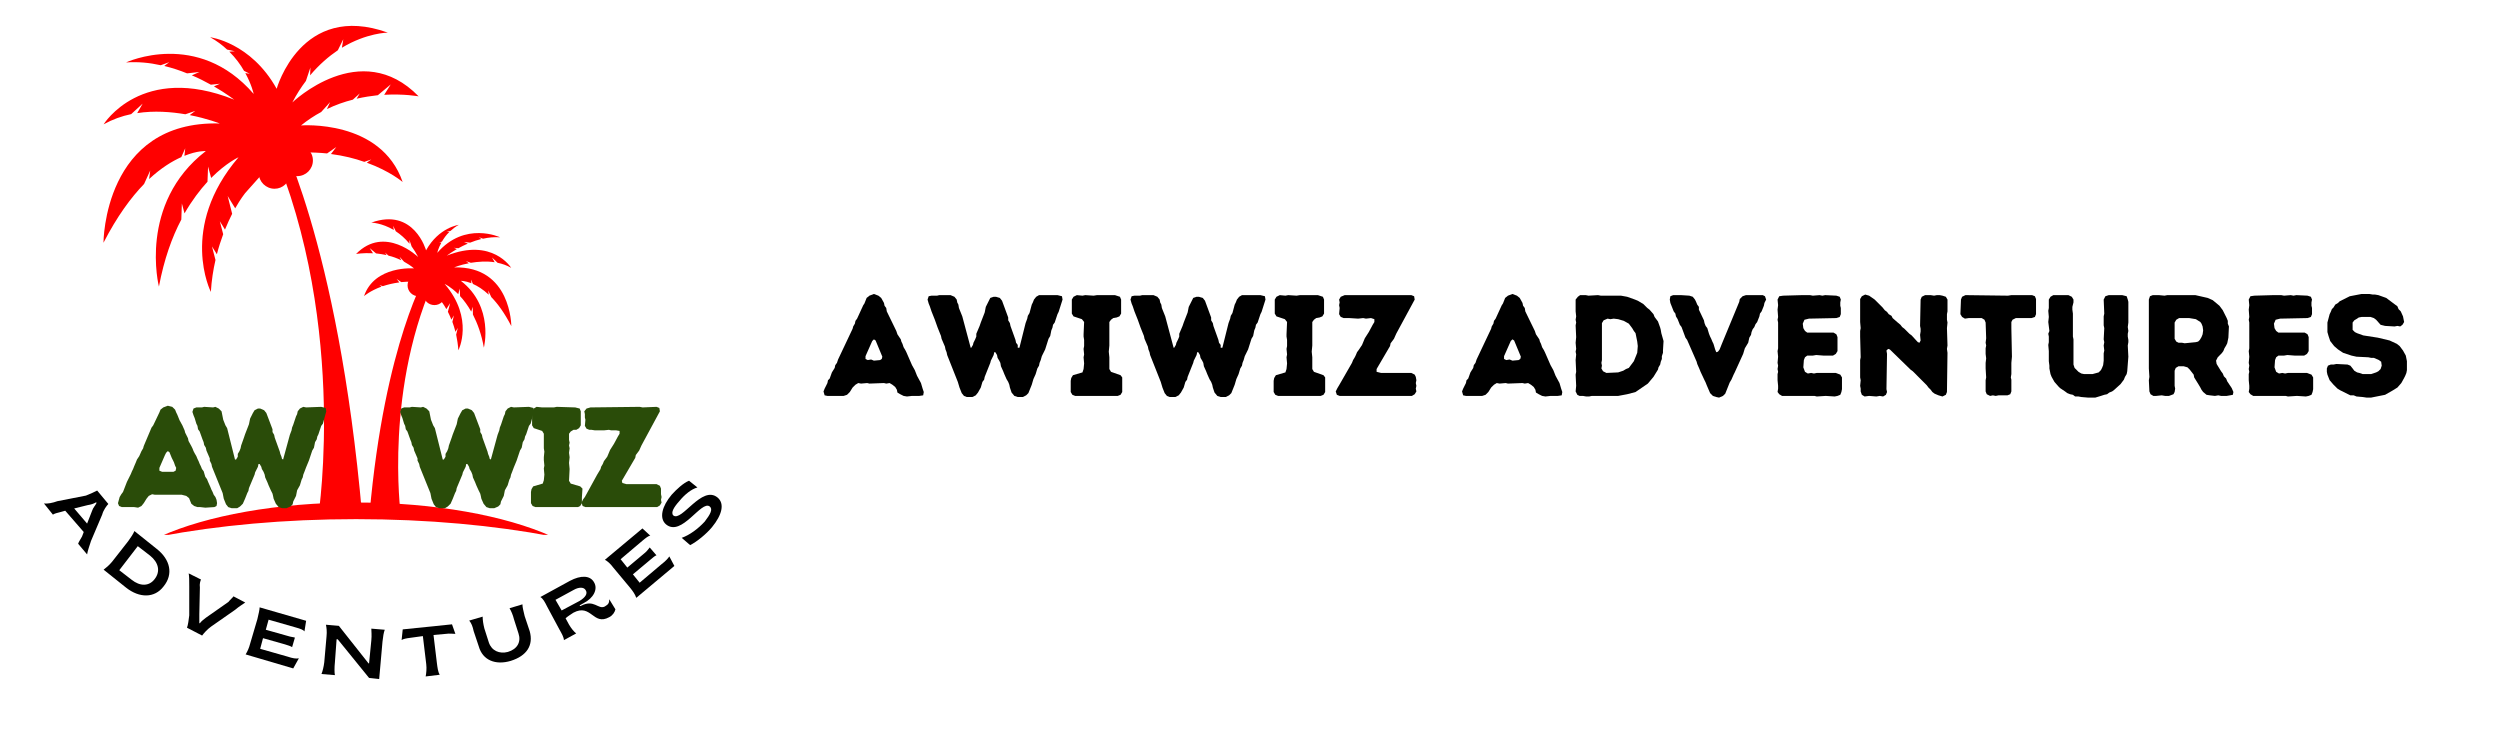 <svg xmlns="http://www.w3.org/2000/svg" xmlns:xlink="http://www.w3.org/1999/xlink" width="93" zoomAndPan="magnify" viewBox="0 0 69.75 21" height="28" preserveAspectRatio="xMidYMid meet" version="1.0"><defs><g/><clipPath id="727e10af2e"><path d="M 7 3 L 11 3 L 11 14.922 L 7 14.922 Z M 7 3 " clip-rule="nonzero"/></clipPath><clipPath id="cb9b9cd135"><path d="M 2.883 0.039 L 12 0.039 L 12 9 L 2.883 9 Z M 2.883 0.039 " clip-rule="nonzero"/></clipPath><clipPath id="414d988a92"><path d="M 10 7 L 13 7 L 13 14.922 L 10 14.922 Z M 10 7 " clip-rule="nonzero"/></clipPath><clipPath id="0ae6e05aea"><path d="M 4.48 14.012 L 15.34 14.012 L 15.34 14.922 L 4.48 14.922 Z M 4.48 14.012 " clip-rule="nonzero"/></clipPath></defs><g clip-path="url(#727e10af2e)"><path fill="#ff0000" d="M 8.883 14.383 C 8.883 14.383 9.766 8.648 7.348 3.559 L 7.695 3.559 C 7.695 3.559 9.426 6.656 10.105 14.383 L 8.883 14.383 " fill-opacity="1" fill-rule="nonzero"/></g><path fill="#ff0000" d="M 7.855 4.438 C 7.852 4.434 7.848 4.434 7.848 4.434 C 7.848 4.43 7.852 4.43 7.855 4.426 C 7.855 4.43 7.855 4.434 7.855 4.438 Z M 8.293 4.035 C 8.223 4.035 8.152 4.055 8.094 4.082 C 8.098 4.066 8.098 4.051 8.098 4.035 C 8.098 3.793 7.902 3.598 7.66 3.598 C 7.418 3.598 7.219 3.793 7.219 4.035 C 7.219 4.211 7.324 4.363 7.469 4.434 C 7.324 4.504 7.219 4.652 7.219 4.828 C 7.219 5.07 7.418 5.266 7.66 5.266 C 7.887 5.266 8.074 5.09 8.094 4.867 C 8.152 4.895 8.223 4.914 8.293 4.914 C 8.535 4.914 8.73 4.719 8.73 4.477 C 8.73 4.234 8.535 4.035 8.293 4.035 " fill-opacity="1" fill-rule="nonzero"/><g clip-path="url(#cb9b9cd135)"><path fill="#ff0000" d="M 8.398 3.5 C 8.582 3.352 8.77 3.227 8.961 3.125 L 9.211 2.848 L 9.121 3.043 C 9.363 2.926 9.609 2.84 9.844 2.781 L 10.039 2.605 L 9.949 2.754 C 10.156 2.707 10.359 2.676 10.543 2.656 L 10.902 2.355 L 10.719 2.645 C 11.281 2.613 11.676 2.688 11.68 2.688 C 10.059 1.023 8.156 2.859 8.156 2.859 C 8.273 2.633 8.402 2.434 8.535 2.258 L 8.66 1.883 L 8.652 2.102 C 8.906 1.801 9.172 1.574 9.426 1.402 L 9.578 1.094 L 9.539 1.332 C 10.23 0.914 10.82 0.91 10.82 0.91 C 8.398 0.039 7.719 2.477 7.719 2.477 C 6.996 1.18 5.863 1.039 5.863 1.039 C 6.047 1.141 6.203 1.258 6.336 1.383 L 6.551 1.43 L 6.398 1.441 C 6.578 1.621 6.711 1.805 6.809 1.977 L 6.969 2.059 L 6.844 2.039 C 7.023 2.363 7.078 2.621 7.078 2.621 C 5.512 0.809 3.516 1.742 3.516 1.742 C 3.848 1.719 4.176 1.75 4.484 1.82 L 4.723 1.734 L 4.582 1.84 C 4.805 1.895 5.02 1.965 5.219 2.047 L 5.566 2.008 L 5.352 2.102 C 5.551 2.184 5.727 2.277 5.883 2.363 L 6.137 2.336 L 5.969 2.41 C 6.32 2.613 6.535 2.781 6.535 2.781 C 3.953 1.746 2.891 3.469 2.891 3.469 C 3.137 3.332 3.398 3.238 3.66 3.184 L 3.98 2.891 L 3.828 3.156 C 4.301 3.082 4.777 3.121 5.172 3.188 L 5.449 3.094 L 5.293 3.211 C 5.789 3.309 6.133 3.445 6.133 3.445 C 2.887 3.355 2.887 6.773 2.887 6.773 C 3.266 6.035 3.656 5.508 4.02 5.133 L 4.191 4.758 L 4.16 4.996 C 4.496 4.684 4.805 4.496 5.059 4.383 L 5.168 4.137 L 5.145 4.348 C 5.508 4.199 5.742 4.215 5.742 4.215 C 3.844 5.684 4.434 7.996 4.434 7.996 C 4.578 7.23 4.801 6.613 5.059 6.125 L 5.074 5.676 L 5.148 5.953 C 5.359 5.586 5.582 5.297 5.789 5.07 L 5.805 4.648 L 5.891 4.965 C 6.316 4.539 6.656 4.387 6.656 4.387 C 4.973 6.352 5.883 8.145 5.883 8.145 C 5.902 7.824 5.949 7.527 6.012 7.254 L 5.914 6.875 L 6.051 7.094 C 6.102 6.891 6.164 6.707 6.227 6.535 L 6.133 6.172 L 6.277 6.406 C 6.344 6.238 6.414 6.094 6.477 5.965 L 6.352 5.469 L 6.562 5.812 C 6.719 5.535 6.84 5.387 6.84 5.387 L 7.805 4.305 C 8.293 4.238 8.734 4.242 9.125 4.281 L 9.383 4.102 L 9.234 4.297 C 9.59 4.344 9.902 4.422 10.164 4.516 L 10.359 4.449 L 10.234 4.539 C 10.887 4.777 11.234 5.078 11.234 5.078 C 10.629 3.32 8.398 3.5 8.398 3.5 " fill-opacity="1" fill-rule="nonzero"/></g><g clip-path="url(#414d988a92)"><path fill="#ff0000" d="M 11.18 14.348 C 11.18 14.348 10.703 10.77 12.211 7.598 L 11.922 7.598 C 11.922 7.598 10.734 9.527 10.309 14.348 L 11.18 14.348 " fill-opacity="1" fill-rule="nonzero"/></g><path fill="#ff0000" d="M 11.984 7.926 C 11.984 7.926 11.988 7.93 11.988 7.93 C 11.988 7.93 11.984 7.93 11.984 7.934 C 11.984 7.93 11.984 7.93 11.984 7.926 Z M 11.371 7.961 C 11.371 8.129 11.508 8.266 11.68 8.266 C 11.727 8.266 11.773 8.254 11.816 8.234 C 11.828 8.391 11.961 8.512 12.121 8.512 C 12.289 8.512 12.426 8.375 12.426 8.207 C 12.426 8.082 12.355 7.977 12.254 7.93 C 12.355 7.879 12.426 7.773 12.426 7.652 C 12.426 7.484 12.289 7.348 12.121 7.348 C 11.953 7.348 11.816 7.484 11.816 7.652 C 11.816 7.664 11.816 7.676 11.816 7.688 C 11.773 7.664 11.727 7.652 11.68 7.652 C 11.508 7.652 11.371 7.789 11.371 7.961 " fill-opacity="1" fill-rule="nonzero"/><path fill="#ff0000" d="M 12.859 7.836 C 12.859 7.836 12.973 7.832 13.152 7.902 L 13.141 7.801 L 13.195 7.922 C 13.32 7.977 13.473 8.07 13.637 8.223 L 13.621 8.105 L 13.707 8.289 C 13.887 8.473 14.078 8.734 14.266 9.098 C 14.266 9.098 14.266 7.414 12.668 7.461 C 12.668 7.461 12.836 7.391 13.082 7.344 L 13 7.285 L 13.137 7.332 C 13.332 7.301 13.566 7.281 13.801 7.316 L 13.727 7.184 L 13.883 7.332 C 14.012 7.359 14.141 7.402 14.262 7.473 C 14.262 7.473 13.738 6.621 12.465 7.133 C 12.465 7.133 12.574 7.051 12.746 6.949 L 12.664 6.914 L 12.789 6.926 C 12.863 6.883 12.953 6.84 13.051 6.797 L 12.945 6.75 L 13.117 6.77 C 13.215 6.73 13.32 6.695 13.43 6.668 L 13.359 6.617 L 13.477 6.66 C 13.629 6.625 13.789 6.609 13.953 6.621 C 13.953 6.621 12.973 6.16 12.199 7.055 C 12.199 7.055 12.227 6.926 12.316 6.766 L 12.254 6.777 L 12.332 6.738 C 12.383 6.652 12.445 6.559 12.535 6.473 L 12.461 6.469 L 12.566 6.445 C 12.633 6.383 12.707 6.324 12.801 6.273 C 12.801 6.273 12.242 6.344 11.887 6.984 C 11.887 6.984 11.551 5.781 10.359 6.211 C 10.359 6.211 10.648 6.215 10.988 6.418 L 10.969 6.301 L 11.043 6.453 C 11.172 6.539 11.301 6.648 11.426 6.801 L 11.422 6.691 L 11.484 6.875 C 11.547 6.961 11.609 7.059 11.668 7.172 C 11.668 7.172 10.734 6.266 9.934 7.086 C 9.938 7.086 10.129 7.051 10.406 7.066 L 10.316 6.922 L 10.492 7.07 C 10.586 7.082 10.684 7.094 10.785 7.117 L 10.742 7.047 L 10.84 7.133 C 10.957 7.16 11.074 7.203 11.195 7.262 L 11.148 7.164 L 11.273 7.301 C 11.367 7.352 11.461 7.414 11.551 7.488 C 11.551 7.488 10.453 7.398 10.156 8.262 C 10.156 8.262 10.324 8.113 10.645 7.996 L 10.586 7.953 L 10.68 7.984 C 10.812 7.941 10.965 7.902 11.141 7.879 L 11.066 7.781 L 11.195 7.871 C 11.387 7.852 11.602 7.852 11.844 7.883 L 12.316 8.414 C 12.316 8.414 12.379 8.488 12.453 8.625 L 12.559 8.457 L 12.496 8.699 C 12.527 8.762 12.562 8.836 12.594 8.918 L 12.664 8.801 L 12.621 8.98 C 12.652 9.062 12.68 9.156 12.707 9.258 L 12.773 9.148 L 12.727 9.336 C 12.754 9.469 12.777 9.613 12.789 9.773 C 12.789 9.773 13.238 8.891 12.406 7.922 C 12.406 7.922 12.574 7.996 12.785 8.207 L 12.828 8.051 L 12.836 8.262 C 12.938 8.371 13.047 8.516 13.148 8.695 L 13.188 8.559 L 13.195 8.777 C 13.32 9.02 13.434 9.324 13.5 9.699 C 13.5 9.699 13.793 8.559 12.859 7.836 " fill-opacity="1" fill-rule="nonzero"/><g clip-path="url(#0ae6e05aea)"><path fill="#ff0000" d="M 15.383 14.961 C 13.797 14.66 11.934 14.484 9.934 14.484 C 7.938 14.484 6.07 14.66 4.484 14.961 C 5.77 14.387 7.734 14.02 9.934 14.02 C 12.133 14.02 14.098 14.387 15.383 14.961 " fill-opacity="1" fill-rule="nonzero"/></g><g fill="#2a4c09" fill-opacity="1"><g transform="translate(3.244, 14.148)"><g><path d="M 0.047 -0.109 L 0.078 -0.031 L 0.156 0 L 0.5 0 L 0.609 0.016 L 0.703 -0.031 L 0.766 -0.109 L 0.844 -0.234 L 0.906 -0.312 L 1 -0.359 L 1.078 -0.344 L 1.828 -0.344 L 1.953 -0.312 L 2.031 -0.25 L 2.094 -0.094 L 2.172 -0.031 L 2.266 0 L 2.344 0 L 2.484 0.016 L 2.734 0 L 2.797 -0.031 L 2.812 -0.109 L 2.797 -0.203 L 2.766 -0.281 L 2.719 -0.344 L 2.688 -0.422 L 2.656 -0.484 L 2.625 -0.562 L 2.562 -0.703 L 2.531 -0.781 L 2.484 -0.844 L 2.438 -1 L 2.391 -1.062 L 2.359 -1.141 L 2.328 -1.203 L 2.297 -1.281 L 2.266 -1.344 L 2.234 -1.422 L 2.188 -1.5 L 2.156 -1.562 L 2.125 -1.641 L 2.094 -1.703 L 2.016 -1.844 L 2 -1.922 L 1.922 -2.078 L 1.906 -2.141 L 1.844 -2.281 L 1.766 -2.422 L 1.703 -2.578 L 1.672 -2.641 L 1.641 -2.719 L 1.562 -2.797 L 1.438 -2.828 L 1.312 -2.781 L 1.234 -2.719 L 1.203 -2.641 L 1.031 -2.281 L 0.984 -2.219 L 0.766 -1.703 L 0.75 -1.641 L 0.703 -1.562 L 0.641 -1.422 L 0.578 -1.328 L 0.547 -1.25 L 0.5 -1.141 L 0.469 -1.062 L 0.438 -1 L 0.406 -0.922 L 0.297 -0.703 L 0.188 -0.422 L 0.141 -0.359 L 0.094 -0.281 Z M 1.281 -0.984 L 1.203 -1.016 L 1.203 -1.094 L 1.359 -1.453 L 1.391 -1.516 L 1.438 -1.562 L 1.484 -1.531 L 1.547 -1.375 L 1.609 -1.25 L 1.641 -1.156 L 1.672 -1.094 L 1.656 -1.016 L 1.594 -0.984 Z M 1.281 -0.984 "/></g></g></g><g fill="#2a4c09" fill-opacity="1"><g transform="translate(5.337, 14.148)"><g><path d="M 0.969 -0.078 L 1.031 0 L 1.125 0.031 L 1.281 0.031 L 1.359 -0.016 L 1.438 -0.094 L 1.5 -0.234 L 1.562 -0.391 L 1.594 -0.453 L 1.609 -0.531 L 1.766 -0.906 L 1.781 -0.969 L 1.859 -1.125 L 1.875 -1.203 L 1.906 -1.203 L 1.953 -1.125 L 1.969 -1.062 L 2.016 -0.984 L 2.047 -0.906 L 2.062 -0.828 L 2.125 -0.688 L 2.156 -0.609 L 2.219 -0.469 L 2.266 -0.375 L 2.281 -0.312 L 2.297 -0.234 L 2.359 -0.094 L 2.438 0 L 2.531 0.031 L 2.656 0.031 L 2.766 -0.016 L 2.828 -0.078 L 2.844 -0.156 L 2.922 -0.312 L 2.953 -0.469 L 3.031 -0.609 L 3.078 -0.766 L 3.109 -0.828 L 3.125 -0.906 L 3.156 -0.984 L 3.203 -1.109 L 3.281 -1.297 L 3.375 -1.578 L 3.422 -1.656 L 3.453 -1.812 L 3.5 -1.891 L 3.516 -1.969 L 3.547 -2.031 L 3.625 -2.266 L 3.672 -2.328 L 3.766 -2.672 L 3.75 -2.766 L 3.625 -2.797 L 3.203 -2.781 L 3.125 -2.797 L 3.031 -2.75 L 2.969 -2.672 L 2.953 -2.594 L 2.922 -2.531 L 2.844 -2.297 L 2.812 -2.219 L 2.797 -2.141 L 2.75 -2.016 L 2.562 -1.328 L 2.531 -1.344 L 2.516 -1.406 L 2.484 -1.484 L 2.469 -1.547 L 2.328 -1.938 L 2.312 -2.016 L 2.266 -2.094 L 2.266 -2.172 L 2.094 -2.625 L 2.031 -2.703 L 1.922 -2.75 L 1.859 -2.75 L 1.766 -2.703 L 1.719 -2.625 L 1.641 -2.469 L 1.609 -2.312 L 1.5 -2.031 L 1.469 -1.938 L 1.391 -1.719 L 1.375 -1.641 L 1.344 -1.562 L 1.297 -1.484 L 1.297 -1.406 L 1.25 -1.328 L 1.219 -1.328 L 1 -2.203 L 0.953 -2.281 L 0.891 -2.438 L 0.844 -2.672 L 0.766 -2.75 L 0.672 -2.797 L 0.609 -2.781 L 0.359 -2.797 L 0.297 -2.781 L 0.141 -2.781 L 0.062 -2.75 L 0.031 -2.656 L 0.062 -2.562 L 0.094 -2.484 L 0.141 -2.328 L 0.172 -2.266 L 0.188 -2.172 L 0.234 -2.109 L 0.312 -1.891 L 0.344 -1.812 L 0.359 -1.734 L 0.406 -1.656 L 0.422 -1.578 L 0.516 -1.359 L 0.516 -1.297 L 0.562 -1.203 L 0.578 -1.125 L 0.875 -0.391 L 0.906 -0.234 Z M 0.969 -0.078 "/></g></g></g><g fill="#2a4c09" fill-opacity="1"><g transform="translate(11.133, 14.148)"><g><path d="M 0.969 -0.078 L 1.031 0 L 1.125 0.031 L 1.281 0.031 L 1.359 -0.016 L 1.438 -0.094 L 1.5 -0.234 L 1.562 -0.391 L 1.594 -0.453 L 1.609 -0.531 L 1.766 -0.906 L 1.781 -0.969 L 1.859 -1.125 L 1.875 -1.203 L 1.906 -1.203 L 1.953 -1.125 L 1.969 -1.062 L 2.016 -0.984 L 2.047 -0.906 L 2.062 -0.828 L 2.125 -0.688 L 2.156 -0.609 L 2.219 -0.469 L 2.266 -0.375 L 2.281 -0.312 L 2.297 -0.234 L 2.359 -0.094 L 2.438 0 L 2.531 0.031 L 2.656 0.031 L 2.766 -0.016 L 2.828 -0.078 L 2.844 -0.156 L 2.922 -0.312 L 2.953 -0.469 L 3.031 -0.609 L 3.078 -0.766 L 3.109 -0.828 L 3.125 -0.906 L 3.156 -0.984 L 3.203 -1.109 L 3.281 -1.297 L 3.375 -1.578 L 3.422 -1.656 L 3.453 -1.812 L 3.5 -1.891 L 3.516 -1.969 L 3.547 -2.031 L 3.625 -2.266 L 3.672 -2.328 L 3.766 -2.672 L 3.75 -2.766 L 3.625 -2.797 L 3.203 -2.781 L 3.125 -2.797 L 3.031 -2.75 L 2.969 -2.672 L 2.953 -2.594 L 2.922 -2.531 L 2.844 -2.297 L 2.812 -2.219 L 2.797 -2.141 L 2.75 -2.016 L 2.562 -1.328 L 2.531 -1.344 L 2.516 -1.406 L 2.484 -1.484 L 2.469 -1.547 L 2.328 -1.938 L 2.312 -2.016 L 2.266 -2.094 L 2.266 -2.172 L 2.094 -2.625 L 2.031 -2.703 L 1.922 -2.75 L 1.859 -2.75 L 1.766 -2.703 L 1.719 -2.625 L 1.641 -2.469 L 1.609 -2.312 L 1.5 -2.031 L 1.469 -1.938 L 1.391 -1.719 L 1.375 -1.641 L 1.344 -1.562 L 1.297 -1.484 L 1.297 -1.406 L 1.25 -1.328 L 1.219 -1.328 L 1 -2.203 L 0.953 -2.281 L 0.891 -2.438 L 0.844 -2.672 L 0.766 -2.75 L 0.672 -2.797 L 0.609 -2.781 L 0.359 -2.797 L 0.297 -2.781 L 0.141 -2.781 L 0.062 -2.75 L 0.031 -2.656 L 0.062 -2.562 L 0.094 -2.484 L 0.141 -2.328 L 0.172 -2.266 L 0.188 -2.172 L 0.234 -2.109 L 0.312 -1.891 L 0.344 -1.812 L 0.359 -1.734 L 0.406 -1.656 L 0.422 -1.578 L 0.516 -1.359 L 0.516 -1.297 L 0.562 -1.203 L 0.578 -1.125 L 0.875 -0.391 L 0.906 -0.234 Z M 0.969 -0.078 "/></g></g></g><g fill="#2a4c09" fill-opacity="1"><g transform="translate(14.626, 14.148)"><g><path d="M 0.188 -0.109 L 0.234 -0.031 L 0.312 0 L 1.5 0 L 1.562 -0.031 L 1.609 -0.109 L 1.609 -0.266 L 1.625 -0.516 L 1.562 -0.578 L 1.297 -0.656 L 1.25 -0.734 L 1.266 -1.062 L 1.25 -1.234 L 1.266 -1.391 L 1.25 -1.516 L 1.266 -1.641 L 1.25 -1.719 L 1.266 -1.797 L 1.25 -1.875 L 1.25 -2.047 L 1.297 -2.109 L 1.375 -2.156 L 1.453 -2.156 L 1.531 -2.203 L 1.578 -2.281 L 1.578 -2.672 L 1.547 -2.75 L 1.422 -2.781 L 0.906 -2.797 L 0.828 -2.781 L 0.5 -2.781 L 0.344 -2.797 L 0.266 -2.75 L 0.219 -2.672 L 0.219 -2.281 L 0.266 -2.203 L 0.5 -2.125 L 0.547 -2.047 L 0.547 -1.641 L 0.562 -1.547 L 0.547 -1.391 L 0.547 -1.312 L 0.562 -1.156 L 0.547 -1.078 L 0.562 -0.906 L 0.547 -0.75 L 0.516 -0.656 L 0.25 -0.578 L 0.203 -0.5 L 0.188 -0.422 Z M 0.188 -0.109 "/></g></g></g><g fill="#2a4c09" fill-opacity="1"><g transform="translate(16.13, 14.148)"><g><path d="M 0.094 -0.125 L 0.125 -0.031 L 0.203 0 L 2.203 0 L 2.281 -0.047 L 2.328 -0.125 L 2.312 -0.203 L 2.328 -0.281 L 2.312 -0.359 L 2.312 -0.516 L 2.281 -0.594 L 2.188 -0.641 L 1.344 -0.641 L 1.234 -0.672 L 1.219 -0.734 L 1.594 -1.375 L 1.609 -1.453 L 1.703 -1.578 L 1.766 -1.719 L 2.281 -2.672 L 2.266 -2.766 L 2.188 -2.797 L 1.797 -2.781 L 1.719 -2.797 L 0.344 -2.781 L 0.234 -2.75 L 0.172 -2.672 L 0.188 -2.594 L 0.188 -2.5 L 0.203 -2.438 L 0.188 -2.266 L 0.234 -2.188 L 0.312 -2.156 L 0.375 -2.156 L 0.469 -2.141 L 0.719 -2.141 L 0.859 -2.156 L 0.922 -2.141 L 1.062 -2.141 L 1.156 -2.125 L 1.156 -2.047 L 1.109 -1.969 L 1 -1.766 L 0.891 -1.594 L 0.812 -1.406 L 0.719 -1.281 L 0.688 -1.203 L 0.641 -1.125 L 0.625 -1.062 L 0.531 -0.906 L 0.188 -0.281 L 0.141 -0.219 Z M 0.094 -0.125 "/></g></g></g><g fill="#000000" fill-opacity="1"><g transform="translate(1.242, 14.077)"><g><path d="M -0.016 -0.031 L 0.234 0.281 C 0.281 0.25 0.344 0.234 0.469 0.203 L 0.578 0.172 L 1.094 0.766 L 1.047 0.891 C 0.984 1 0.953 1.047 0.938 1.094 L 1.188 1.391 C 1.203 1.297 1.25 1.156 1.297 1.016 L 1.609 0.281 C 1.641 0.156 1.734 0.031 1.781 -0.016 L 1.469 -0.391 C 1.406 -0.359 1.281 -0.297 1.156 -0.25 L 0.359 -0.094 C 0.234 -0.047 0.078 -0.016 -0.016 -0.031 Z M 0.828 0.109 L 1.203 0.016 C 1.297 0 1.359 -0.016 1.438 -0.062 L 1.453 -0.047 C 1.406 0.047 1.359 0.078 1.328 0.172 L 1.188 0.531 Z M 0.828 0.109 "/></g></g></g><g fill="#000000" fill-opacity="1"><g transform="translate(2.766, 15.8)"><g><path d="M 0.125 0.094 L 0.75 0.594 C 1.125 0.891 1.547 0.891 1.797 0.562 C 2.078 0.219 1.984 -0.188 1.609 -0.484 L 0.984 -0.984 C 0.953 -0.906 0.891 -0.812 0.812 -0.703 L 0.359 -0.125 C 0.281 -0.031 0.188 0.047 0.125 0.094 Z M 0.562 0.109 L 1.078 -0.562 L 1.422 -0.297 C 1.656 -0.109 1.719 0.141 1.547 0.359 C 1.391 0.562 1.141 0.562 0.906 0.375 Z M 0.562 0.109 "/></g></g></g><g fill="#000000" fill-opacity="1"><g transform="translate(4.639, 17.216)"><g><path d="M 0.578 0.297 L 1 0.516 C 1.047 0.453 1.141 0.344 1.25 0.266 L 1.922 -0.203 C 2.031 -0.297 2.141 -0.359 2.203 -0.406 L 1.875 -0.578 C 1.859 -0.547 1.781 -0.484 1.734 -0.422 L 1.109 0.016 C 1.031 0.078 0.984 0.109 0.938 0.172 L 0.922 0.172 C 0.922 0.078 0.922 0.016 0.922 -0.078 L 0.938 -0.828 C 0.922 -0.922 0.953 -1.016 0.969 -1.047 L 0.625 -1.219 C 0.641 -1.141 0.641 -1.016 0.641 -0.859 L 0.641 -0.047 C 0.625 0.078 0.609 0.219 0.578 0.297 Z M 0.578 0.297 "/></g></g></g><g fill="#000000" fill-opacity="1"><g transform="translate(6.697, 18.211)"><g><path d="M 0.156 0.047 L 1.484 0.438 L 1.641 0.156 C 1.562 0.172 1.469 0.156 1.328 0.109 L 0.562 -0.109 L 0.641 -0.406 L 1.25 -0.234 C 1.344 -0.203 1.406 -0.188 1.453 -0.156 L 1.531 -0.422 C 1.484 -0.438 1.422 -0.438 1.328 -0.469 L 0.719 -0.641 L 0.797 -0.922 L 1.562 -0.703 C 1.672 -0.672 1.766 -0.641 1.797 -0.594 L 1.844 -0.891 L 0.547 -1.266 C 0.547 -1.203 0.516 -1.078 0.484 -0.938 L 0.281 -0.25 C 0.25 -0.125 0.203 -0.031 0.156 0.047 Z M 0.156 0.047 "/></g></g></g><g fill="#000000" fill-opacity="1"><g transform="translate(8.813, 18.789)"><g><path d="M 0.156 0.016 L 0.531 0.047 C 0.516 -0.016 0.516 -0.172 0.531 -0.312 L 0.578 -0.953 L 0.609 -0.953 L 1.484 0.125 L 1.766 0.156 L 1.859 -0.891 C 1.875 -1.031 1.891 -1.141 1.922 -1.219 L 1.547 -1.25 C 1.547 -1.188 1.562 -1.062 1.547 -0.922 L 1.484 -0.281 L 1.469 -0.281 L 0.641 -1.328 L 0.281 -1.359 C 0.297 -1.281 0.312 -1.172 0.297 -1.031 L 0.234 -0.312 C 0.219 -0.188 0.188 -0.062 0.156 0.016 Z M 0.156 0.016 "/></g></g></g><g fill="#000000" fill-opacity="1"><g transform="translate(11.267, 18.935)"><g><path d="M 0.609 -0.062 L 1 -0.109 C 0.953 -0.188 0.938 -0.312 0.922 -0.438 L 0.828 -1.219 L 1.172 -1.25 C 1.281 -1.266 1.359 -1.25 1.438 -1.25 L 1.344 -1.516 L -0.031 -1.375 L -0.062 -1.078 C -0.016 -1.109 0.062 -1.125 0.188 -1.141 L 0.531 -1.188 L 0.625 -0.406 C 0.641 -0.281 0.625 -0.141 0.609 -0.062 Z M 0.609 -0.062 "/></g></g></g><g fill="#000000" fill-opacity="1"><g transform="translate(13.357, 18.673)"><g><path d="M 0.891 -0.234 C 1.344 -0.375 1.531 -0.672 1.422 -1.062 L 1.281 -1.484 C 1.25 -1.625 1.219 -1.719 1.219 -1.812 L 0.859 -1.703 C 0.906 -1.625 0.953 -1.516 0.984 -1.391 L 1.109 -1 C 1.188 -0.766 1.078 -0.562 0.812 -0.484 C 0.578 -0.422 0.359 -0.516 0.281 -0.75 L 0.156 -1.141 C 0.125 -1.266 0.109 -1.375 0.109 -1.469 L -0.266 -1.359 C -0.203 -1.281 -0.172 -1.203 -0.141 -1.062 L 0 -0.641 C 0.109 -0.25 0.469 -0.109 0.891 -0.234 Z M 0.891 -0.234 "/></g></g></g><g fill="#000000" fill-opacity="1"><g transform="translate(15.592, 17.938)"><g><path d="M 1.406 -0.719 C 1.5 -0.766 1.562 -0.859 1.578 -0.938 L 1.406 -1.219 C 1.406 -1.125 1.391 -1.078 1.281 -1.016 C 1.094 -0.922 0.984 -1.234 0.609 -1.031 L 0.594 -1.031 L 0.578 -1.047 L 0.688 -1.109 C 0.969 -1.25 1.094 -1.5 0.984 -1.688 C 0.875 -1.891 0.609 -1.891 0.312 -1.734 L -0.516 -1.281 C -0.438 -1.234 -0.391 -1.141 -0.328 -1.016 L 0.016 -0.375 C 0.078 -0.266 0.141 -0.156 0.141 -0.078 L 0.484 -0.266 C 0.422 -0.312 0.344 -0.406 0.281 -0.516 L 0.188 -0.688 C 0.234 -0.734 0.359 -0.812 0.406 -0.844 C 0.906 -1.109 0.953 -0.469 1.406 -0.719 Z M 0.078 -0.906 L -0.094 -1.203 L 0.422 -1.484 C 0.562 -1.562 0.703 -1.562 0.75 -1.469 C 0.812 -1.375 0.734 -1.266 0.578 -1.172 Z M 0.078 -0.906 "/></g></g></g><g fill="#000000" fill-opacity="1"><g transform="translate(17.627, 16.774)"><g><path d="M 0.125 -0.094 L 1.188 -0.984 L 1.047 -1.25 C 1.016 -1.203 0.953 -1.125 0.828 -1.031 L 0.219 -0.516 L 0.031 -0.75 L 0.516 -1.156 C 0.594 -1.219 0.641 -1.266 0.688 -1.281 L 0.5 -1.5 C 0.469 -1.469 0.438 -1.406 0.359 -1.344 L -0.125 -0.938 L -0.312 -1.172 L 0.297 -1.688 C 0.391 -1.766 0.469 -1.828 0.516 -1.828 L 0.297 -2.031 L -0.75 -1.156 C -0.688 -1.125 -0.594 -1.047 -0.516 -0.938 L -0.047 -0.375 C 0.031 -0.281 0.094 -0.188 0.125 -0.094 Z M 0.125 -0.094 "/></g></g></g><g fill="#000000" fill-opacity="1"><g transform="translate(19.286, 15.35)"><g><path d="M 0.578 -0.641 C 0.859 -0.984 0.938 -1.297 0.734 -1.469 C 0.297 -1.828 -0.266 -0.781 -0.5 -0.969 C -0.578 -1.047 -0.484 -1.203 -0.328 -1.375 C -0.188 -1.547 0 -1.703 0.172 -1.75 L -0.062 -1.938 C -0.219 -1.875 -0.406 -1.703 -0.547 -1.547 C -0.812 -1.234 -0.906 -0.891 -0.703 -0.719 C -0.266 -0.359 0.281 -1.406 0.516 -1.219 C 0.609 -1.141 0.531 -1 0.375 -0.797 C 0.188 -0.594 -0.047 -0.422 -0.266 -0.344 L -0.031 -0.141 C 0.156 -0.234 0.422 -0.453 0.578 -0.641 Z M 0.578 -0.641 "/></g></g></g><g fill="#000000" fill-opacity="1"><g transform="translate(22.929, 11.046)"><g><path d="M 2.375 0.016 L 2.516 0 L 2.719 0 L 2.828 -0.016 L 2.844 -0.109 L 2.812 -0.203 L 2.766 -0.359 L 2.656 -0.562 L 2.594 -0.719 L 2.516 -0.859 L 2.359 -1.219 L 2.328 -1.281 L 2.281 -1.359 L 2.25 -1.453 L 2.219 -1.516 L 2.203 -1.578 L 2.109 -1.719 L 2.078 -1.812 L 1.812 -2.359 L 1.797 -2.453 L 1.75 -2.516 L 1.734 -2.594 L 1.656 -2.734 L 1.578 -2.797 L 1.453 -2.844 L 1.328 -2.797 L 1.25 -2.734 L 1.188 -2.578 L 1.156 -2.531 L 0.984 -2.156 L 0.938 -2.094 L 0.922 -2.016 L 0.875 -1.938 L 0.859 -1.875 L 0.453 -1.016 L 0.422 -0.922 L 0.375 -0.859 L 0.359 -0.781 L 0.281 -0.656 L 0.219 -0.484 L 0.172 -0.438 L 0.156 -0.359 L 0.078 -0.203 L 0.047 -0.125 L 0.078 -0.016 L 0.156 0 L 0.609 0 L 0.703 -0.031 L 0.781 -0.109 L 0.859 -0.234 L 0.938 -0.312 L 1.016 -0.359 L 1.094 -0.344 L 1.266 -0.359 L 1.328 -0.344 L 1.734 -0.359 L 1.797 -0.344 L 1.891 -0.359 L 1.969 -0.312 L 2.047 -0.25 L 2.094 -0.172 L 2.109 -0.094 L 2.188 -0.047 L 2.281 0 Z M 1.453 -0.984 L 1.375 -1.016 L 1.281 -1 L 1.219 -1.031 L 1.219 -1.109 L 1.406 -1.531 L 1.453 -1.578 L 1.5 -1.547 L 1.688 -1.094 L 1.672 -1.031 L 1.625 -1 Z M 1.453 -0.984 "/></g></g></g><g fill="#000000" fill-opacity="1"><g transform="translate(25.848, 11.046)"><g><path d="M 0.984 -0.078 L 1.047 0 L 1.125 0.031 L 1.281 0.031 L 1.375 -0.016 L 1.438 -0.094 L 1.516 -0.234 L 1.562 -0.391 L 1.609 -0.453 L 1.625 -0.531 L 1.781 -0.922 L 1.797 -0.984 L 1.875 -1.141 L 1.891 -1.219 L 1.922 -1.219 L 1.969 -1.141 L 1.984 -1.062 L 2.031 -0.984 L 2.062 -0.922 L 2.078 -0.828 L 2.141 -0.688 L 2.172 -0.609 L 2.234 -0.469 L 2.281 -0.391 L 2.312 -0.312 L 2.328 -0.234 L 2.375 -0.094 L 2.453 0 L 2.547 0.031 L 2.688 0.031 L 2.781 -0.016 L 2.844 -0.078 L 2.938 -0.312 L 2.984 -0.469 L 3.047 -0.609 L 3.094 -0.766 L 3.141 -0.844 L 3.156 -0.922 L 3.188 -1 L 3.219 -1.109 L 3.312 -1.297 L 3.406 -1.594 L 3.453 -1.672 L 3.484 -1.828 L 3.516 -1.906 L 3.531 -1.984 L 3.578 -2.047 L 3.656 -2.281 L 3.688 -2.344 L 3.797 -2.688 L 3.781 -2.781 L 3.656 -2.812 L 3.141 -2.812 L 3.062 -2.766 L 3 -2.688 L 2.969 -2.609 L 2.938 -2.547 L 2.875 -2.312 L 2.828 -2.234 L 2.812 -2.156 L 2.766 -2.031 L 2.594 -1.344 L 2.547 -1.344 L 2.547 -1.422 L 2.5 -1.484 L 2.484 -1.562 L 2.344 -1.953 L 2.328 -2.031 L 2.281 -2.109 L 2.281 -2.188 L 2.109 -2.656 L 2.047 -2.734 L 1.938 -2.766 L 1.875 -2.766 L 1.781 -2.734 L 1.656 -2.484 L 1.625 -2.328 L 1.516 -2.047 L 1.484 -1.953 L 1.391 -1.734 L 1.391 -1.656 L 1.359 -1.578 L 1.312 -1.484 L 1.297 -1.422 L 1.25 -1.344 L 1.234 -1.344 L 1 -2.219 L 0.906 -2.453 L 0.891 -2.547 L 0.859 -2.609 L 0.844 -2.688 L 0.781 -2.766 L 0.672 -2.812 L 0.359 -2.812 L 0.297 -2.797 L 0.141 -2.797 L 0.062 -2.781 L 0.031 -2.688 L 0.062 -2.578 L 0.094 -2.5 L 0.141 -2.359 L 0.234 -2.125 L 0.312 -1.906 L 0.406 -1.672 L 0.422 -1.594 L 0.516 -1.375 L 0.531 -1.297 L 0.562 -1.219 L 0.578 -1.141 L 0.875 -0.391 L 0.922 -0.234 Z M 0.984 -0.078 "/></g></g></g><g fill="#000000" fill-opacity="1"><g transform="translate(29.685, 11.046)"><g><path d="M 0.188 -0.109 L 0.234 -0.031 L 0.312 0 L 1.5 0 L 1.578 -0.031 L 1.625 -0.109 L 1.625 -0.516 L 1.578 -0.578 L 1.312 -0.672 L 1.266 -0.75 L 1.266 -1.078 L 1.25 -1.234 L 1.266 -1.406 L 1.266 -2.062 L 1.312 -2.125 L 1.375 -2.172 L 1.469 -2.188 L 1.547 -2.219 L 1.594 -2.297 L 1.594 -2.688 L 1.562 -2.766 L 1.422 -2.812 L 0.922 -2.812 L 0.828 -2.797 L 0.594 -2.812 L 0.516 -2.797 L 0.359 -2.812 L 0.266 -2.766 L 0.219 -2.688 L 0.219 -2.297 L 0.266 -2.219 L 0.5 -2.141 L 0.562 -2.062 L 0.547 -1.719 L 0.547 -1.656 L 0.562 -1.562 L 0.562 -1.391 L 0.547 -1.312 L 0.562 -1.156 L 0.547 -1.078 L 0.562 -0.906 L 0.547 -0.75 L 0.516 -0.656 L 0.25 -0.578 L 0.203 -0.5 L 0.188 -0.422 Z M 0.188 -0.109 "/></g></g></g><g fill="#000000" fill-opacity="1"><g transform="translate(31.51, 11.046)"><g><path d="M 0.984 -0.078 L 1.047 0 L 1.125 0.031 L 1.281 0.031 L 1.375 -0.016 L 1.438 -0.094 L 1.516 -0.234 L 1.562 -0.391 L 1.609 -0.453 L 1.625 -0.531 L 1.781 -0.922 L 1.797 -0.984 L 1.875 -1.141 L 1.891 -1.219 L 1.922 -1.219 L 1.969 -1.141 L 1.984 -1.062 L 2.031 -0.984 L 2.062 -0.922 L 2.078 -0.828 L 2.141 -0.688 L 2.172 -0.609 L 2.234 -0.469 L 2.281 -0.391 L 2.312 -0.312 L 2.328 -0.234 L 2.375 -0.094 L 2.453 0 L 2.547 0.031 L 2.688 0.031 L 2.781 -0.016 L 2.844 -0.078 L 2.938 -0.312 L 2.984 -0.469 L 3.047 -0.609 L 3.094 -0.766 L 3.141 -0.844 L 3.156 -0.922 L 3.188 -1 L 3.219 -1.109 L 3.312 -1.297 L 3.406 -1.594 L 3.453 -1.672 L 3.484 -1.828 L 3.516 -1.906 L 3.531 -1.984 L 3.578 -2.047 L 3.656 -2.281 L 3.688 -2.344 L 3.797 -2.688 L 3.781 -2.781 L 3.656 -2.812 L 3.141 -2.812 L 3.062 -2.766 L 3 -2.688 L 2.969 -2.609 L 2.938 -2.547 L 2.875 -2.312 L 2.828 -2.234 L 2.812 -2.156 L 2.766 -2.031 L 2.594 -1.344 L 2.547 -1.344 L 2.547 -1.422 L 2.5 -1.484 L 2.484 -1.562 L 2.344 -1.953 L 2.328 -2.031 L 2.281 -2.109 L 2.281 -2.188 L 2.109 -2.656 L 2.047 -2.734 L 1.938 -2.766 L 1.875 -2.766 L 1.781 -2.734 L 1.656 -2.484 L 1.625 -2.328 L 1.516 -2.047 L 1.484 -1.953 L 1.391 -1.734 L 1.391 -1.656 L 1.359 -1.578 L 1.312 -1.484 L 1.297 -1.422 L 1.25 -1.344 L 1.234 -1.344 L 1 -2.219 L 0.906 -2.453 L 0.891 -2.547 L 0.859 -2.609 L 0.844 -2.688 L 0.781 -2.766 L 0.672 -2.812 L 0.359 -2.812 L 0.297 -2.797 L 0.141 -2.797 L 0.062 -2.781 L 0.031 -2.688 L 0.062 -2.578 L 0.094 -2.5 L 0.141 -2.359 L 0.234 -2.125 L 0.312 -1.906 L 0.406 -1.672 L 0.422 -1.594 L 0.516 -1.375 L 0.531 -1.297 L 0.562 -1.219 L 0.578 -1.141 L 0.875 -0.391 L 0.922 -0.234 Z M 0.984 -0.078 "/></g></g></g><g fill="#000000" fill-opacity="1"><g transform="translate(35.347, 11.046)"><g><path d="M 0.188 -0.109 L 0.234 -0.031 L 0.312 0 L 1.5 0 L 1.578 -0.031 L 1.625 -0.109 L 1.625 -0.516 L 1.578 -0.578 L 1.312 -0.672 L 1.266 -0.75 L 1.266 -1.078 L 1.25 -1.234 L 1.266 -1.406 L 1.266 -2.062 L 1.312 -2.125 L 1.375 -2.172 L 1.469 -2.188 L 1.547 -2.219 L 1.594 -2.297 L 1.594 -2.688 L 1.562 -2.766 L 1.422 -2.812 L 0.922 -2.812 L 0.828 -2.797 L 0.594 -2.812 L 0.516 -2.797 L 0.359 -2.812 L 0.266 -2.766 L 0.219 -2.688 L 0.219 -2.297 L 0.266 -2.219 L 0.5 -2.141 L 0.562 -2.062 L 0.547 -1.719 L 0.547 -1.656 L 0.562 -1.562 L 0.562 -1.391 L 0.547 -1.312 L 0.562 -1.156 L 0.547 -1.078 L 0.562 -0.906 L 0.547 -0.75 L 0.516 -0.656 L 0.25 -0.578 L 0.203 -0.5 L 0.188 -0.422 Z M 0.188 -0.109 "/></g></g></g><g fill="#000000" fill-opacity="1"><g transform="translate(37.173, 11.046)"><g><path d="M 0.094 -0.125 L 0.125 -0.031 L 0.203 0 L 2.219 0 L 2.297 -0.047 L 2.344 -0.125 L 2.328 -0.203 L 2.344 -0.281 L 2.328 -0.359 L 2.344 -0.438 L 2.328 -0.531 L 2.297 -0.594 L 2.203 -0.641 L 1.359 -0.641 L 1.234 -0.672 L 1.234 -0.75 L 1.609 -1.391 L 1.625 -1.469 L 1.719 -1.594 L 1.781 -1.734 L 2.297 -2.688 L 2.281 -2.781 L 2.203 -2.812 L 0.344 -2.812 L 0.234 -2.766 L 0.188 -2.688 L 0.203 -2.609 L 0.188 -2.531 L 0.203 -2.453 L 0.188 -2.281 L 0.234 -2.203 L 0.312 -2.172 L 0.469 -2.172 L 0.719 -2.156 L 0.859 -2.172 L 0.938 -2.156 L 1.078 -2.172 L 1.172 -2.141 L 1.172 -2.062 L 1.125 -1.984 L 1.016 -1.781 L 0.906 -1.609 L 0.828 -1.422 L 0.734 -1.281 L 0.688 -1.219 L 0.656 -1.141 L 0.625 -1.078 L 0.578 -1 L 0.547 -0.922 L 0.188 -0.297 L 0.141 -0.219 Z M 0.094 -0.125 "/></g></g></g><g fill="#000000" fill-opacity="1"><g transform="translate(39.654, 11.046)"><g/></g></g><g fill="#000000" fill-opacity="1"><g transform="translate(40.744, 11.046)"><g><path d="M 2.375 0.016 L 2.516 0 L 2.719 0 L 2.828 -0.016 L 2.844 -0.109 L 2.812 -0.203 L 2.766 -0.359 L 2.656 -0.562 L 2.594 -0.719 L 2.516 -0.859 L 2.359 -1.219 L 2.328 -1.281 L 2.281 -1.359 L 2.25 -1.453 L 2.219 -1.516 L 2.203 -1.578 L 2.109 -1.719 L 2.078 -1.812 L 1.812 -2.359 L 1.797 -2.453 L 1.75 -2.516 L 1.734 -2.594 L 1.656 -2.734 L 1.578 -2.797 L 1.453 -2.844 L 1.328 -2.797 L 1.25 -2.734 L 1.188 -2.578 L 1.156 -2.531 L 0.984 -2.156 L 0.938 -2.094 L 0.922 -2.016 L 0.875 -1.938 L 0.859 -1.875 L 0.453 -1.016 L 0.422 -0.922 L 0.375 -0.859 L 0.359 -0.781 L 0.281 -0.656 L 0.219 -0.484 L 0.172 -0.438 L 0.156 -0.359 L 0.078 -0.203 L 0.047 -0.125 L 0.078 -0.016 L 0.156 0 L 0.609 0 L 0.703 -0.031 L 0.781 -0.109 L 0.859 -0.234 L 0.938 -0.312 L 1.016 -0.359 L 1.094 -0.344 L 1.266 -0.359 L 1.328 -0.344 L 1.734 -0.359 L 1.797 -0.344 L 1.891 -0.359 L 1.969 -0.312 L 2.047 -0.25 L 2.094 -0.172 L 2.109 -0.094 L 2.188 -0.047 L 2.281 0 Z M 1.453 -0.984 L 1.375 -1.016 L 1.281 -1 L 1.219 -1.031 L 1.219 -1.109 L 1.406 -1.531 L 1.453 -1.578 L 1.5 -1.547 L 1.688 -1.094 L 1.672 -1.031 L 1.625 -1 Z M 1.453 -0.984 "/></g></g></g><g fill="#000000" fill-opacity="1"><g transform="translate(43.663, 11.046)"><g><path d="M 0.297 -0.125 L 0.344 -0.031 L 0.406 0 L 0.5 0 L 0.594 0.016 L 0.672 0.016 L 0.75 0 L 1.484 0 L 1.734 -0.047 L 1.969 -0.109 L 2.312 -0.344 L 2.469 -0.531 L 2.594 -0.734 L 2.609 -0.797 L 2.656 -0.875 L 2.672 -0.953 L 2.703 -1.031 L 2.703 -1.109 L 2.734 -1.203 L 2.734 -1.266 L 2.75 -1.531 L 2.688 -1.75 L 2.672 -1.844 L 2.656 -1.906 L 2.594 -2.078 L 2.5 -2.203 L 2.469 -2.281 L 2.359 -2.406 L 2.297 -2.453 L 2.188 -2.562 L 2.031 -2.656 L 1.953 -2.688 L 1.734 -2.766 L 1.562 -2.797 L 1 -2.797 L 0.922 -2.812 L 0.656 -2.797 L 0.578 -2.812 L 0.422 -2.812 L 0.359 -2.766 L 0.297 -2.688 L 0.297 -2.359 L 0.312 -2.219 L 0.297 -2.125 L 0.312 -2.047 L 0.297 -1.969 L 0.312 -1.641 L 0.297 -1.484 L 0.312 -1.312 L 0.297 -1.234 L 0.312 -1.156 L 0.297 -1 L 0.312 -0.672 L 0.297 -0.594 L 0.312 -0.281 Z M 1.156 -0.641 L 1.062 -0.688 L 1.016 -0.766 L 1.031 -0.844 L 1.016 -0.922 L 1.031 -1 L 1.031 -2.031 L 1.078 -2.109 L 1.188 -2.156 L 1.266 -2.141 L 1.359 -2.156 L 1.484 -2.141 L 1.641 -2.094 L 1.781 -2.016 L 1.875 -1.891 L 1.922 -1.812 L 1.969 -1.75 L 2.016 -1.516 L 2.031 -1.391 L 2.016 -1.203 L 1.922 -0.969 L 1.781 -0.781 L 1.703 -0.75 L 1.625 -0.703 L 1.484 -0.656 Z M 1.156 -0.641 "/></g></g></g><g fill="#000000" fill-opacity="1"><g transform="translate(46.587, 11.046)"><g><path d="M 1.125 -0.078 L 1.203 0 L 1.297 0.031 L 1.375 0.047 L 1.484 0 L 1.547 -0.062 L 1.672 -0.375 L 1.719 -0.453 L 1.781 -0.594 L 1.812 -0.656 L 2.047 -1.172 L 2.094 -1.328 L 2.188 -1.484 L 2.219 -1.625 L 2.266 -1.703 L 2.281 -1.781 L 2.312 -1.859 L 2.359 -1.922 L 2.391 -2 L 2.438 -2.062 L 2.5 -2.219 L 2.516 -2.297 L 2.562 -2.359 L 2.625 -2.516 L 2.641 -2.594 L 2.688 -2.688 L 2.656 -2.781 L 2.594 -2.812 L 2.125 -2.812 L 2.031 -2.781 L 1.953 -2.703 L 1.938 -2.625 L 1.453 -1.453 L 1.391 -1.297 L 1.344 -1.234 L 1.297 -1.219 L 1.266 -1.297 L 1.219 -1.453 L 1.188 -1.516 L 1.156 -1.594 L 1.125 -1.656 L 1.094 -1.734 L 1.047 -1.891 L 1 -1.953 L 0.969 -2.031 L 0.953 -2.109 L 0.812 -2.406 L 0.812 -2.484 L 0.766 -2.547 L 0.734 -2.625 L 0.703 -2.688 L 0.641 -2.766 L 0.547 -2.797 L 0.312 -2.812 L 0.094 -2.812 L 0.016 -2.781 L 0 -2.688 L 0.016 -2.594 L 0.109 -2.359 L 0.156 -2.297 L 0.172 -2.219 L 0.219 -2.141 L 0.281 -1.984 L 0.328 -1.922 L 0.438 -1.625 L 0.484 -1.562 L 0.75 -0.953 L 0.766 -0.891 L 0.828 -0.75 L 0.859 -0.672 L 0.969 -0.438 L 1 -0.375 L 1.031 -0.297 Z M 1.125 -0.078 "/></g></g></g><g fill="#000000" fill-opacity="1"><g transform="translate(49.297, 11.046)"><g><path d="M 0.297 -0.109 L 0.344 -0.047 L 0.422 0 L 1.328 0 L 1.391 0.016 L 1.641 0 L 1.891 0.016 L 1.969 0 L 2.047 -0.031 L 2.078 -0.109 L 2.094 -0.188 L 2.094 -0.516 L 2.047 -0.594 L 1.922 -0.641 L 1.391 -0.641 L 1.312 -0.625 L 1.234 -0.641 L 1.141 -0.625 L 1.062 -0.672 L 1.016 -0.797 L 1.031 -1 L 1.062 -1.078 L 1.125 -1.125 L 1.281 -1.125 L 1.375 -1.141 L 1.578 -1.125 L 1.844 -1.125 L 1.922 -1.172 L 1.969 -1.25 L 1.969 -1.641 L 1.938 -1.719 L 1.859 -1.766 L 1.125 -1.766 L 1.062 -1.812 L 1.016 -1.891 L 1 -2.016 L 1.047 -2.125 L 1.172 -2.156 L 1.938 -2.172 L 2.031 -2.203 L 2.062 -2.281 L 2.062 -2.453 L 2.047 -2.516 L 2.047 -2.609 L 2.062 -2.688 L 2.031 -2.766 L 1.938 -2.797 L 1.625 -2.812 L 1.547 -2.797 L 1.469 -2.812 L 1.281 -2.797 L 1.203 -2.812 L 0.984 -2.812 L 0.453 -2.797 L 0.344 -2.781 L 0.297 -2.688 L 0.312 -2.531 L 0.297 -2.406 L 0.312 -2.203 L 0.297 -2.125 L 0.312 -2.047 L 0.312 -1.328 L 0.297 -1.25 L 0.312 -1.094 L 0.297 -0.922 L 0.312 -0.844 L 0.297 -0.75 L 0.312 -0.672 L 0.297 -0.609 L 0.297 -0.438 L 0.312 -0.281 L 0.312 -0.203 Z M 0.297 -0.109 "/></g></g></g><g fill="#000000" fill-opacity="1"><g transform="translate(51.601, 11.046)"><g><path d="M 2.375 -0.062 L 2.484 -0.016 L 2.594 0.016 L 2.688 -0.031 L 2.719 -0.109 L 2.734 -1.203 L 2.719 -1.312 L 2.734 -1.406 L 2.719 -1.891 L 2.734 -2.047 L 2.719 -2.125 L 2.719 -2.281 L 2.734 -2.359 L 2.734 -2.688 L 2.688 -2.766 L 2.594 -2.797 L 2.516 -2.812 L 2.438 -2.812 L 2.359 -2.797 L 2.266 -2.812 L 2.109 -2.812 L 2.016 -2.766 L 1.984 -2.688 L 1.969 -1.953 L 1.984 -1.875 L 1.984 -1.797 L 1.969 -1.703 L 1.984 -1.547 L 1.953 -1.484 L 1.906 -1.5 L 1.734 -1.688 L 1.672 -1.734 L 1.531 -1.875 L 1.469 -1.922 L 1.422 -1.984 L 1.328 -2.062 L 1.203 -2.172 L 1.172 -2.234 L 1.094 -2.281 L 1.047 -2.344 L 0.984 -2.391 L 0.922 -2.469 L 0.703 -2.688 L 0.547 -2.797 L 0.438 -2.828 L 0.344 -2.781 L 0.297 -2.703 L 0.297 -2.062 L 0.312 -1.891 L 0.297 -1.812 L 0.297 -1.656 L 0.312 -1.078 L 0.297 -1 L 0.297 -0.516 L 0.312 -0.438 L 0.297 -0.281 L 0.312 -0.203 L 0.312 -0.125 L 0.344 -0.031 L 0.422 0.016 L 0.547 0 L 0.75 0.016 L 0.844 0 L 0.938 0.016 L 1.016 -0.031 L 1.047 -0.109 L 1.031 -0.188 L 1.047 -1.172 L 1.031 -1.266 L 1.078 -1.312 L 1.125 -1.297 L 1.703 -0.734 L 1.766 -0.688 L 2.156 -0.297 L 2.203 -0.234 L 2.266 -0.172 L 2.312 -0.109 Z M 2.375 -0.062 "/></g></g></g><g fill="#000000" fill-opacity="1"><g transform="translate(54.633, 11.046)"><g><path d="M 0.766 -0.125 L 0.797 -0.047 L 0.891 0 L 0.969 -0.016 L 1.047 0 L 1.125 -0.016 L 1.375 -0.016 L 1.453 -0.047 L 1.484 -0.125 L 1.484 -0.453 L 1.469 -0.516 L 1.484 -0.609 L 1.484 -0.922 L 1.5 -1.094 L 1.484 -1.891 L 1.484 -2.062 L 1.516 -2.125 L 1.609 -2.172 L 2.047 -2.172 L 2.141 -2.203 L 2.172 -2.281 L 2.172 -2.703 L 2.141 -2.781 L 2.062 -2.812 L 1.484 -2.812 L 1.391 -2.797 L 0.203 -2.812 L 0.109 -2.766 L 0.078 -2.688 L 0.062 -2.281 L 0.109 -2.203 L 0.188 -2.156 L 0.297 -2.172 L 0.656 -2.172 L 0.734 -2.125 L 0.766 -2.047 L 0.781 -1.609 L 0.766 -1.484 L 0.781 -1.406 L 0.766 -1.328 L 0.766 -1.172 L 0.781 -1.047 L 0.766 -0.922 L 0.766 -0.766 L 0.781 -0.516 L 0.766 -0.438 Z M 0.766 -0.125 "/></g></g></g><g fill="#000000" fill-opacity="1"><g transform="translate(56.881, 11.046)"><g><path d="M 1.188 0.031 L 1.375 0.047 L 1.578 0.047 L 1.734 0 L 1.828 -0.031 L 1.906 -0.047 L 1.969 -0.094 L 2.047 -0.125 L 2.109 -0.172 L 2.281 -0.328 L 2.375 -0.453 L 2.406 -0.531 L 2.453 -0.609 L 2.469 -0.688 L 2.5 -1.094 L 2.484 -1.406 L 2.5 -1.5 L 2.5 -1.562 L 2.484 -1.656 L 2.484 -1.734 L 2.5 -1.812 L 2.484 -1.922 L 2.5 -2.047 L 2.5 -2.625 L 2.484 -2.688 L 2.453 -2.781 L 2.328 -2.812 L 1.953 -2.812 L 1.859 -2.781 L 1.812 -2.688 L 1.828 -2.297 L 1.812 -2.219 L 1.812 -1.969 L 1.828 -1.891 L 1.812 -1.578 L 1.828 -1.5 L 1.812 -1.406 L 1.828 -1.266 L 1.812 -1.188 L 1.812 -0.984 L 1.797 -0.859 L 1.766 -0.781 L 1.734 -0.719 L 1.672 -0.656 L 1.5 -0.609 L 1.266 -0.609 L 1.188 -0.625 L 1.109 -0.672 L 1 -0.781 L 0.969 -0.875 L 0.969 -1.578 L 0.953 -1.656 L 0.953 -2.297 L 0.938 -2.406 L 0.938 -2.484 L 0.969 -2.609 L 0.969 -2.688 L 0.922 -2.766 L 0.828 -2.812 L 0.406 -2.812 L 0.328 -2.766 L 0.281 -2.688 L 0.281 -2.453 L 0.266 -2.375 L 0.281 -2.203 L 0.266 -2.062 L 0.297 -1.812 L 0.266 -1.734 L 0.281 -1.656 L 0.281 -1.5 L 0.266 -1.422 L 0.281 -1.25 L 0.281 -0.969 L 0.297 -0.844 L 0.297 -0.766 L 0.328 -0.609 L 0.359 -0.531 L 0.438 -0.391 L 0.547 -0.266 L 0.594 -0.219 L 0.734 -0.125 L 0.797 -0.078 L 0.875 -0.047 L 0.953 -0.031 L 1.016 0.016 L 1.109 0.016 Z M 1.188 0.031 "/></g></g></g><g fill="#000000" fill-opacity="1"><g transform="translate(59.656, 11.046)"><g><path d="M 0.312 -0.125 L 0.344 -0.047 L 0.422 0 L 0.5 0 L 0.656 -0.016 L 0.75 0 L 0.859 0 L 0.984 -0.047 L 1.016 -0.109 L 1.031 -0.203 L 1.016 -0.281 L 1.016 -0.703 L 1.047 -0.781 L 1.125 -0.828 L 1.266 -0.828 L 1.375 -0.797 L 1.438 -0.734 L 1.547 -0.594 L 1.562 -0.516 L 1.688 -0.312 L 1.734 -0.234 L 1.766 -0.172 L 1.812 -0.109 L 1.906 -0.031 L 2 -0.016 L 2.141 0 L 2.234 -0.016 L 2.312 0 L 2.469 0 L 2.562 -0.016 L 2.641 -0.031 L 2.656 -0.109 L 2.609 -0.219 L 2.484 -0.406 L 2.453 -0.484 L 2.391 -0.547 L 2.359 -0.625 L 2.312 -0.688 L 2.188 -0.891 L 2.172 -0.984 L 2.219 -1.078 L 2.328 -1.188 L 2.375 -1.25 L 2.406 -1.328 L 2.453 -1.406 L 2.484 -1.469 L 2.516 -1.625 L 2.531 -1.938 L 2.5 -2.016 L 2.5 -2.094 L 2.469 -2.172 L 2.359 -2.391 L 2.266 -2.516 L 2.078 -2.672 L 1.938 -2.734 L 1.594 -2.812 L 0.812 -2.812 L 0.734 -2.797 L 0.578 -2.812 L 0.406 -2.812 L 0.328 -2.781 L 0.297 -2.688 L 0.297 -0.766 L 0.312 -0.531 L 0.297 -0.438 Z M 1.125 -1.484 L 1.062 -1.516 L 1.016 -1.594 L 1.016 -2.047 L 1.062 -2.125 L 1.141 -2.172 L 1.422 -2.172 L 1.609 -2.141 L 1.734 -2.062 L 1.766 -2.016 L 1.797 -1.938 L 1.812 -1.828 L 1.797 -1.719 L 1.766 -1.641 L 1.719 -1.562 L 1.672 -1.516 L 1.609 -1.5 L 1.297 -1.469 L 1.219 -1.484 Z M 1.125 -1.484 "/></g></g></g><g fill="#000000" fill-opacity="1"><g transform="translate(62.443, 11.046)"><g><path d="M 0.297 -0.109 L 0.344 -0.047 L 0.422 0 L 1.328 0 L 1.391 0.016 L 1.641 0 L 1.891 0.016 L 1.969 0 L 2.047 -0.031 L 2.078 -0.109 L 2.094 -0.188 L 2.094 -0.516 L 2.047 -0.594 L 1.922 -0.641 L 1.391 -0.641 L 1.312 -0.625 L 1.234 -0.641 L 1.141 -0.625 L 1.062 -0.672 L 1.016 -0.797 L 1.031 -1 L 1.062 -1.078 L 1.125 -1.125 L 1.281 -1.125 L 1.375 -1.141 L 1.578 -1.125 L 1.844 -1.125 L 1.922 -1.172 L 1.969 -1.25 L 1.969 -1.641 L 1.938 -1.719 L 1.859 -1.766 L 1.125 -1.766 L 1.062 -1.812 L 1.016 -1.891 L 1 -2.016 L 1.047 -2.125 L 1.172 -2.156 L 1.938 -2.172 L 2.031 -2.203 L 2.062 -2.281 L 2.062 -2.453 L 2.047 -2.516 L 2.047 -2.609 L 2.062 -2.688 L 2.031 -2.766 L 1.938 -2.797 L 1.625 -2.812 L 1.547 -2.797 L 1.469 -2.812 L 1.281 -2.797 L 1.203 -2.812 L 0.984 -2.812 L 0.453 -2.797 L 0.344 -2.781 L 0.297 -2.688 L 0.312 -2.531 L 0.297 -2.406 L 0.312 -2.203 L 0.297 -2.125 L 0.312 -2.047 L 0.312 -1.328 L 0.297 -1.25 L 0.312 -1.094 L 0.297 -0.922 L 0.312 -0.844 L 0.297 -0.75 L 0.312 -0.672 L 0.297 -0.609 L 0.297 -0.438 L 0.312 -0.281 L 0.312 -0.203 Z M 0.297 -0.109 "/></g></g></g><g fill="#000000" fill-opacity="1"><g transform="translate(64.747, 11.046)"><g><path d="M 1.172 0.031 L 1.281 0.047 L 1.406 0.047 L 1.797 -0.031 L 2.016 -0.156 L 2.141 -0.234 L 2.25 -0.359 L 2.328 -0.5 L 2.359 -0.562 L 2.391 -0.641 L 2.406 -0.719 L 2.406 -0.969 L 2.375 -1.125 L 2.297 -1.266 L 2.203 -1.391 L 2.125 -1.453 L 1.922 -1.547 L 1.594 -1.625 L 1.188 -1.688 L 1.016 -1.75 L 0.953 -1.781 L 0.891 -1.844 L 0.891 -2.047 L 0.938 -2.109 L 1.016 -2.156 L 1.062 -2.188 L 1.141 -2.203 L 1.391 -2.203 L 1.484 -2.172 L 1.547 -2.125 L 1.672 -1.984 L 1.797 -1.953 L 2.062 -1.938 L 2.141 -1.953 L 2.219 -1.938 L 2.281 -1.984 L 2.328 -2.062 L 2.297 -2.219 L 2.234 -2.359 L 2.172 -2.422 L 2.141 -2.5 L 1.828 -2.734 L 1.609 -2.812 L 1.516 -2.828 L 1.453 -2.828 L 1.359 -2.844 L 1.141 -2.844 L 0.812 -2.781 L 0.531 -2.641 L 0.484 -2.594 L 0.406 -2.547 L 0.359 -2.469 L 0.312 -2.422 L 0.281 -2.344 L 0.25 -2.281 L 0.188 -2.047 L 0.188 -1.781 L 0.219 -1.672 L 0.266 -1.531 L 0.375 -1.391 L 0.484 -1.297 L 0.625 -1.203 L 0.859 -1.125 L 1 -1.094 L 1.328 -1.078 L 1.406 -1.062 L 1.484 -1.062 L 1.625 -1 L 1.688 -0.953 L 1.703 -0.844 L 1.672 -0.75 L 1.609 -0.688 L 1.547 -0.656 L 1.406 -0.609 L 1.172 -0.609 L 1.078 -0.641 L 1.016 -0.656 L 0.938 -0.703 L 0.891 -0.766 L 0.828 -0.844 L 0.75 -0.875 L 0.438 -0.891 L 0.359 -0.875 L 0.281 -0.875 L 0.203 -0.844 L 0.172 -0.766 L 0.172 -0.672 L 0.188 -0.594 L 0.25 -0.438 L 0.359 -0.312 L 0.469 -0.203 L 0.547 -0.156 L 0.828 -0.016 L 0.922 -0.016 L 1 0.016 Z M 1.172 0.031 "/></g></g></g></svg>